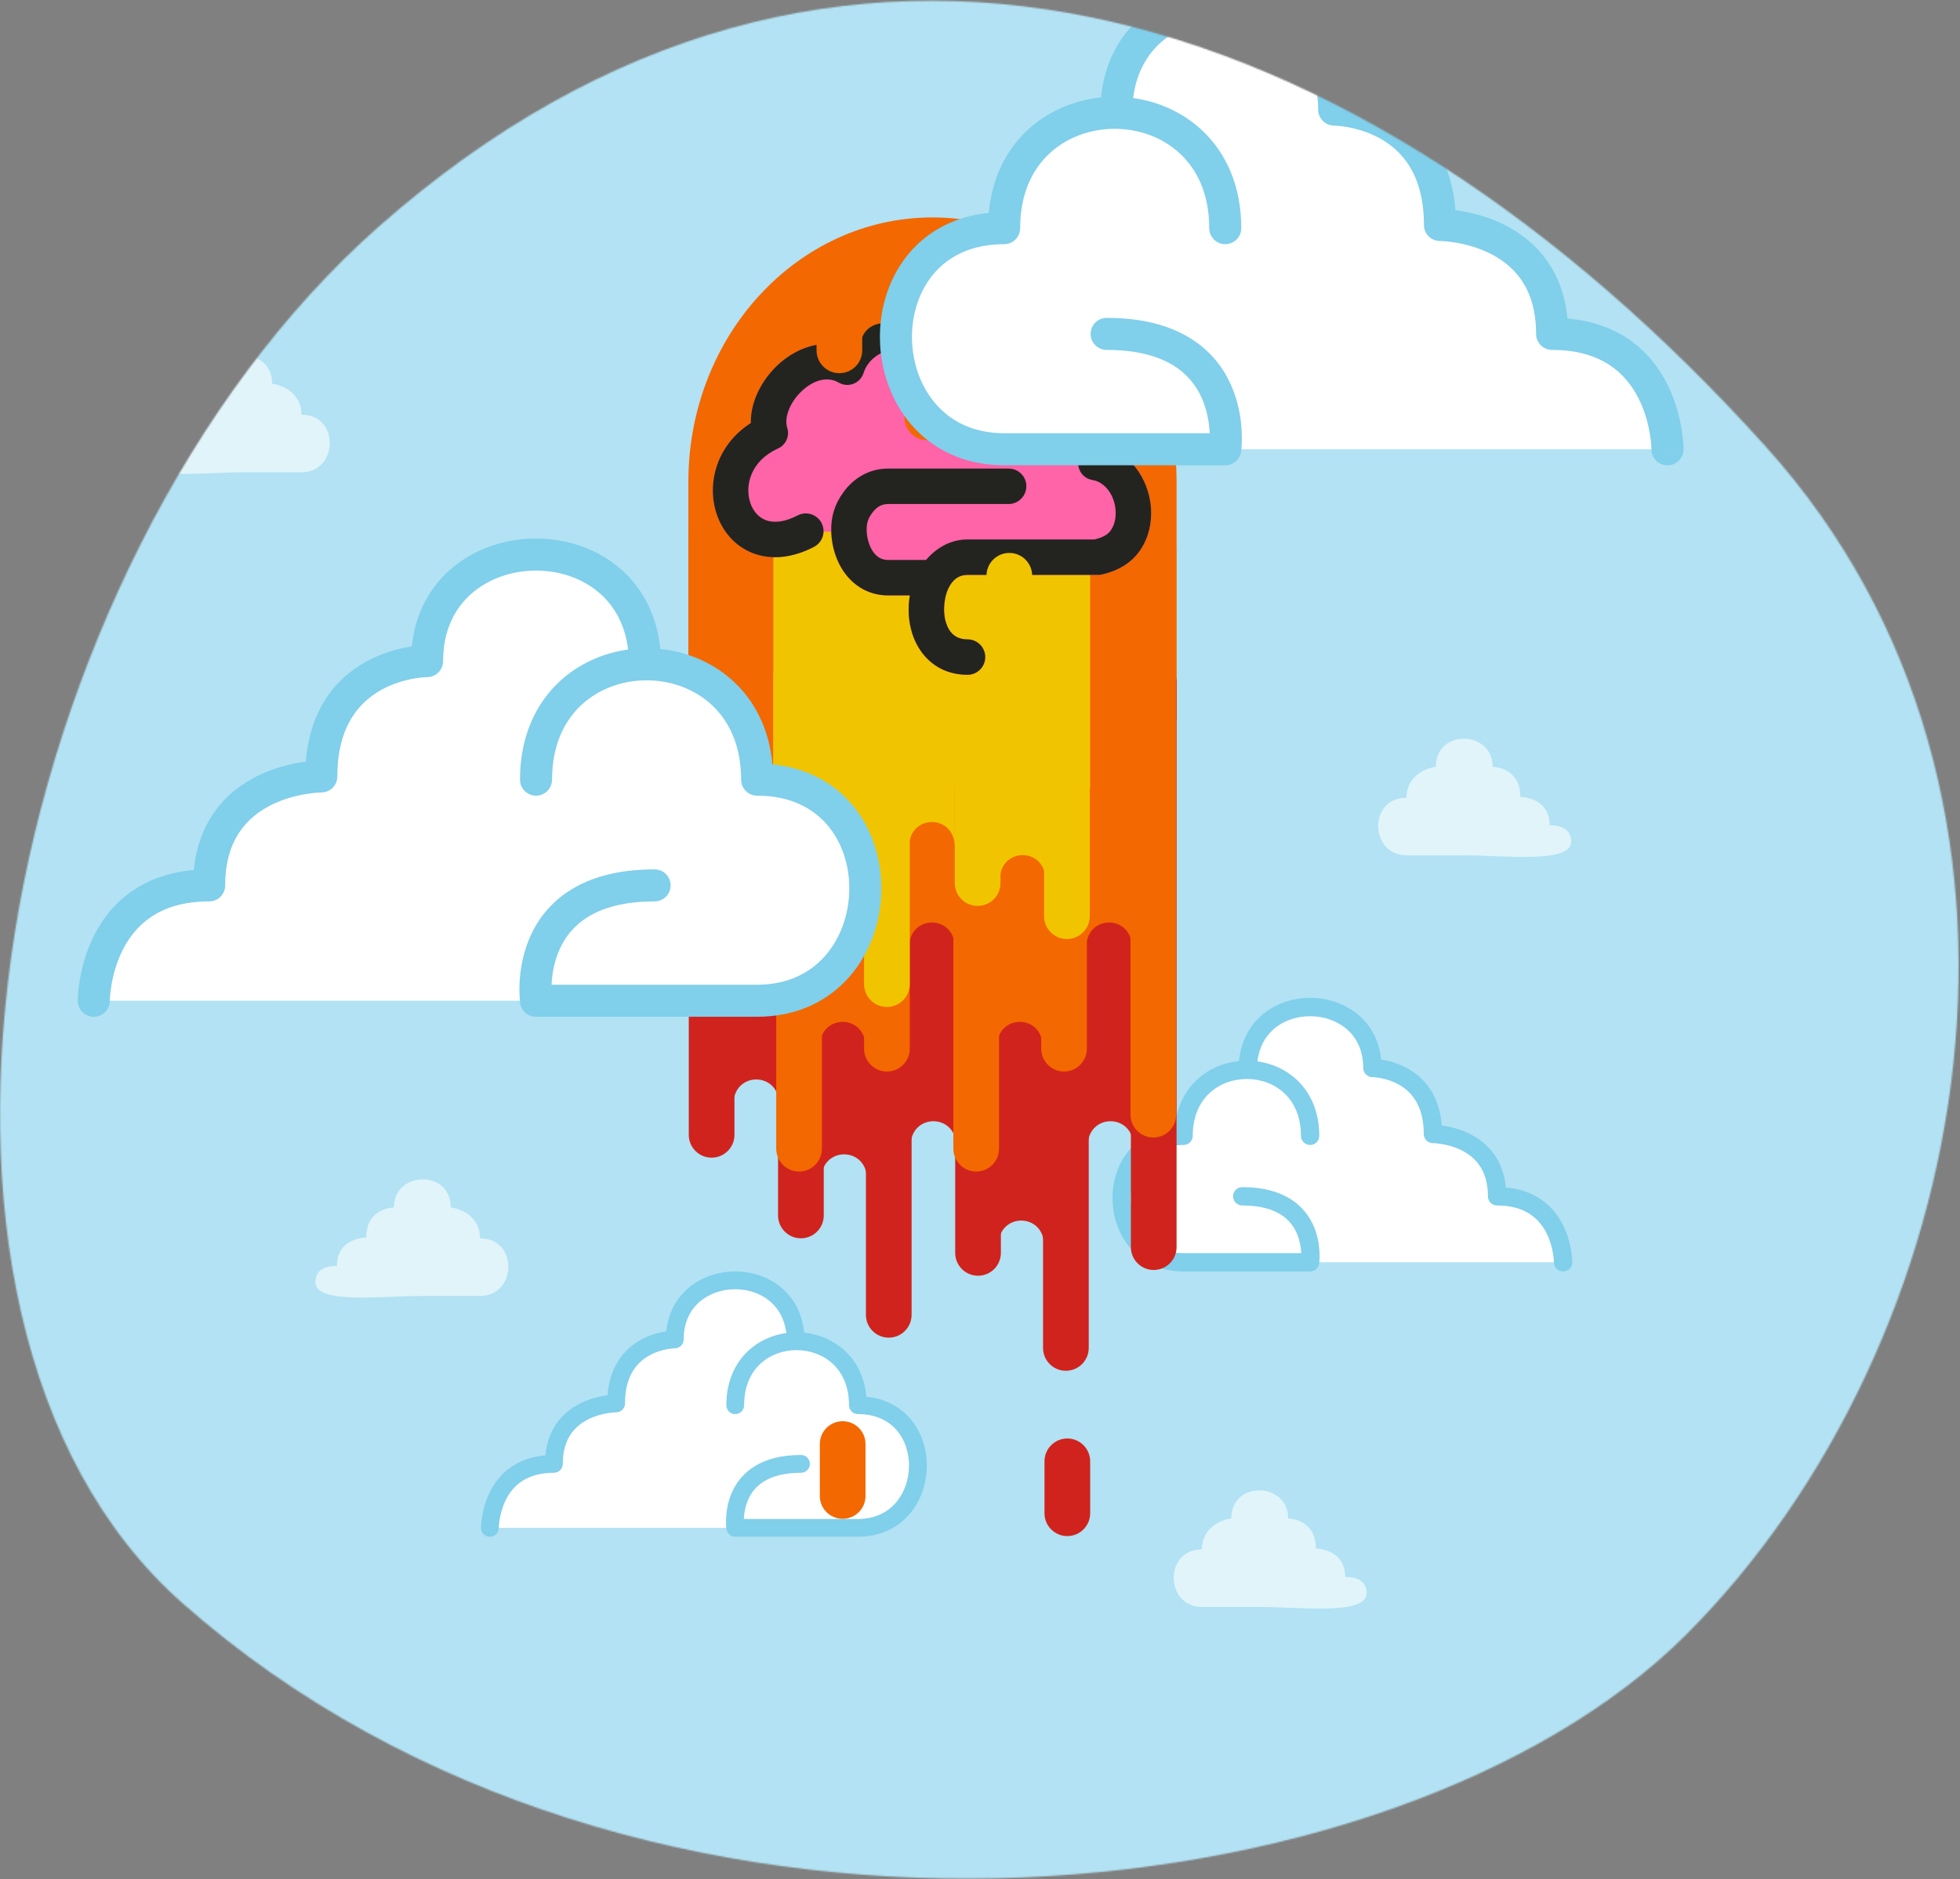 <svg width="1361" height="1305" viewBox="0 0 1361 1305" fill="none" xmlns="http://www.w3.org/2000/svg">
<rect x="0" y="0" width="1361" height="1305" fill="#808080" stroke="none"/>
<mask id="mask2" mask-type="alpha" maskUnits="userSpaceOnUse" x="-500" y="-500" width="3000" height="3000">
<path d="M262.849 157.509C578.517 -121.32 943.962 -2.804 1226 310C1446 554 1372.14 933.928 1170.85 1135.22C969.56 1336.51 442.513 1392.34 126.844 1113.51C-101.156 912.119 -1.151 390.7 262.849 157.509Z" fill="#005289" class="mask-rotate-1-rev"/>
</mask>
<g mask="url(#mask2)">
<path d="M-355 -289C-39.332 -567.829 1294.96 -505.804 1577 -193C1797 51 1750.29 1393.71 1549 1595C1347.71 1796.29 -39.33 1741.83 -355 1463C-583 1261.61 -619 -55.809 -355 -289Z" fill="#B2E2F3"/>
<path d="M333.371 900H293.244C266.13 900 219.002 906 219.002 890.5C219.001 879.135 230.892 879.135 233.934 879.135H233.928C233.928 859.429 254.282 859.429 254.282 859.429C254.282 838.563 273.473 838.563 273.473 838.563C273.473 813.062 313.019 811.902 313.019 838.563C319.803 839.336 333.371 844.707 333.371 860.008C360.124 860.008 358.961 900 333.371 900Z" fill="#E0F4FA" class="clouds-fast-2"/>
<path d="M209.371 328H169.244C142.13 328 95.002 334 95.002 318.5C95.001 307.135 106.892 307.135 109.934 307.135H109.928C109.928 287.429 130.282 287.429 130.282 287.429C130.282 266.563 149.473 266.563 149.473 266.563C149.473 241.062 189.019 239.902 189.019 266.563C195.803 267.336 209.371 272.707 209.371 288.008C236.124 288.008 234.961 328 209.371 328Z" fill="#E0F4FA" class="clouds-fast-4"/>
<path d="M834.633 1116H874.76C901.874 1116 949.002 1122 949.002 1106.5C949.003 1095.13 937.112 1095.13 934.07 1095.13H934.076C934.076 1075.43 913.722 1075.43 913.722 1075.43C913.722 1054.56 894.531 1054.56 894.531 1054.56C894.531 1029.06 854.985 1027.9 854.985 1054.56C848.201 1055.34 834.633 1060.71 834.633 1076.01C807.88 1076.01 809.043 1116 834.633 1116Z" fill="#E0F4FA" class="clouds-fast-3"/>
<path d="M976.633 594H1016.76C1043.87 594 1091 600 1091 584.5C1091 573.135 1079.11 573.135 1076.07 573.135H1076.08C1076.08 553.429 1055.72 553.429 1055.72 553.429C1055.72 532.563 1036.53 532.563 1036.53 532.563C1036.53 507.062 996.985 505.902 996.985 532.563C990.201 533.336 976.633 538.707 976.633 554.008C949.88 554.008 951.043 594 976.633 594Z" fill="#E0F4FA" class="clouds-fast-1"/>
<g class="clouds-slow-4">
<path d="M821.886 876.635H909.726C969.082 876.635 1085.38 876.635 1085.38 876.635C1085.39 830.805 1046.22 830.805 1039.56 830.805H1039.57C1039.57 787.521 995.017 787.521 995.017 787.521C995.017 741.692 953.006 741.692 953.006 741.692C953.006 685.678 866.439 683.132 866.439 741.692C851.588 743.389 821.886 755.186 821.886 788.794C763.322 788.794 765.868 876.635 821.886 876.635Z" fill="white"/>
<path d="M900.318 749.755C892.665 742.658 883.051 738.478 873.136 737.105C874.336 727.216 878.569 719.953 884.191 714.937C890.988 708.873 900.236 705.731 909.711 705.73C919.19 705.73 928.468 708.875 935.283 714.822C941.976 720.661 946.629 729.477 946.629 741.692C946.629 745.199 949.466 748.044 952.971 748.057L953.235 748.064C953.46 748.072 953.824 748.09 954.305 748.127C955.269 748.202 956.693 748.356 958.42 748.67C961.901 749.303 966.46 750.558 970.951 753.008C975.408 755.439 979.753 759.017 983.009 764.345C986.256 769.659 988.64 777.07 988.64 787.521C988.64 791.031 991.48 793.877 994.987 793.887L994.997 793.887H994.999L995.033 793.887C995.06 793.888 995.099 793.888 995.149 793.89C995.191 793.891 995.241 793.892 995.299 793.894C995.553 793.902 995.953 793.919 996.479 793.956C997.533 794.029 999.078 794.178 1000.95 794.481C1004.72 795.092 1009.65 796.302 1014.5 798.658C1019.33 801.003 1023.94 804.413 1027.35 809.383C1030.71 814.276 1033.17 821.056 1033.2 830.634C1033.19 830.691 1033.19 830.748 1033.19 830.805C1033.19 834.321 1036.04 837.17 1039.56 837.17H1039.56C1049.9 837.171 1057.24 839.738 1062.52 843.262C1067.85 846.813 1071.48 851.593 1073.97 856.567C1076.47 861.565 1077.75 866.641 1078.39 870.521C1078.71 872.445 1078.87 874.035 1078.95 875.119C1078.99 875.66 1079.01 876.072 1079.02 876.332C1079.02 876.463 1079.02 876.555 1079.02 876.606L1079.02 876.635L1079.02 876.641L1079.02 876.645L1079.02 876.652C1079.03 880.16 1081.88 883 1085.39 883C1088.9 883 1091.75 880.15 1091.75 876.634L1085.39 876.635C1091.75 876.634 1091.75 876.631 1091.75 876.628L1091.75 876.62L1091.75 876.601L1091.75 876.551C1091.75 876.512 1091.75 876.461 1091.75 876.4C1091.75 876.278 1091.75 876.113 1091.74 875.908C1091.73 875.497 1091.7 874.924 1091.65 874.212C1091.55 872.789 1091.35 870.799 1090.95 868.427C1090.17 863.714 1088.58 857.332 1085.35 850.873C1082.11 844.389 1077.15 837.712 1069.58 832.67C1063.25 828.449 1055.36 825.551 1045.64 824.7C1044.77 815.578 1041.95 808.151 1037.85 802.18C1032.9 794.977 1026.37 790.271 1020.06 787.206C1013.78 784.152 1007.57 782.656 1002.98 781.914C1002.34 781.81 1001.73 781.721 1001.15 781.643C1000.39 771.932 997.748 764.049 993.872 757.707C989.251 750.145 983.094 745.13 977.048 741.832C971.037 738.554 965.092 736.944 960.697 736.145C960.13 736.042 959.587 735.952 959.07 735.874C957.747 722.844 951.986 712.5 943.653 705.229C934.237 697.014 921.873 692.999 909.71 693C897.543 693.001 885.15 697.021 875.715 705.438C867.386 712.87 861.68 723.454 860.356 736.876C849.774 737.956 839.412 742.204 831.27 749.755C822.824 757.59 817.069 768.704 815.782 782.728C802.343 784.073 791.805 789.88 784.475 798.356C776.185 807.942 772.363 820.508 772.541 832.807C772.719 845.105 776.9 857.592 785.214 867.1C793.635 876.73 806.05 883 821.874 883H909.714C912.891 883 915.582 880.657 916.019 877.51L909.714 876.635C916.019 877.51 916.019 877.506 916.02 877.502L916.021 877.494L916.024 877.473L916.031 877.419C916.036 877.378 916.043 877.325 916.051 877.262C916.066 877.135 916.085 876.964 916.106 876.753C916.148 876.331 916.198 875.745 916.239 875.018C916.319 873.567 916.363 871.539 916.228 869.12C915.961 864.321 914.981 857.778 912.029 851.135C909.046 844.425 904.05 837.627 895.883 832.558C887.744 827.506 876.89 824.44 862.611 824.44C859.096 824.44 856.246 827.29 856.246 830.805C856.246 834.32 859.096 837.17 862.611 837.17C875.065 837.17 883.465 839.833 889.17 843.374C894.847 846.898 898.285 851.558 900.395 856.305C902.535 861.12 903.306 866.034 903.517 869.827C903.526 869.977 903.533 870.124 903.54 870.27H821.874C809.689 870.27 800.779 865.56 794.797 858.72C788.709 851.757 785.41 842.285 785.27 832.622C785.13 822.961 788.152 813.567 794.104 806.683C799.944 799.931 808.967 795.16 821.874 795.16C825.389 795.16 828.239 792.31 828.239 788.794C828.239 775.153 833.088 765.433 839.928 759.089C846.864 752.655 856.245 749.33 865.794 749.33C875.343 749.33 884.724 752.655 891.66 759.089C898.5 765.433 903.349 775.153 903.349 788.794C903.349 792.31 906.199 795.16 909.714 795.16C913.23 795.16 916.079 792.31 916.079 788.794C916.079 771.883 909.948 758.688 900.318 749.755Z" fill="#80CFEB"/>
</g>
<g class="clouds-slow-3">
<path d="M595.7 1061.08H510.519C452.959 1061.08 340.18 1061.08 340.18 1061.08C340.175 1016.63 378.157 1016.63 384.614 1016.63H384.602C384.602 974.66 427.81 974.66 427.81 974.66C427.81 930.218 468.549 930.218 468.549 930.218C468.549 875.9 552.495 873.431 552.495 930.218C566.897 931.864 595.7 943.303 595.7 975.894C652.491 975.894 650.022 1061.08 595.7 1061.08Z" fill="white"/>
<path d="M519.643 938.037C527.064 931.154 536.387 927.101 546.001 925.77C544.838 916.18 540.733 909.137 535.282 904.273C528.69 898.392 519.722 895.346 510.534 895.345C501.341 895.345 492.345 898.395 485.736 904.161C479.245 909.824 474.734 918.373 474.734 930.218C474.734 933.619 471.982 936.378 468.583 936.39L468.328 936.397C468.109 936.405 467.756 936.422 467.29 936.458C466.355 936.531 464.975 936.681 463.3 936.985C459.924 937.599 455.503 938.816 451.147 941.192C446.826 943.549 442.612 947.019 439.454 952.185C436.306 957.338 433.995 964.525 433.995 974.66C433.995 978.063 431.24 980.823 427.839 980.833L427.83 980.833H427.827L427.795 980.833C427.769 980.833 427.731 980.834 427.683 980.835C427.642 980.836 427.593 980.838 427.537 980.84C427.291 980.848 426.903 980.864 426.393 980.9C425.371 980.971 423.872 981.115 422.057 981.409C418.399 982.001 413.618 983.175 408.915 985.459C404.232 987.734 399.763 991.04 396.455 995.86C393.199 1000.6 390.815 1007.18 390.787 1016.47C390.789 1016.52 390.789 1016.58 390.789 1016.63C390.789 1020.04 388.026 1022.81 384.617 1022.81H384.614C374.586 1022.81 367.474 1025.3 362.349 1028.71C357.184 1032.16 353.663 1036.79 351.252 1041.61C348.828 1046.46 347.585 1051.38 346.958 1055.15C346.647 1057.01 346.493 1058.55 346.418 1059.61C346.381 1060.13 346.363 1060.53 346.354 1060.78C346.35 1060.91 346.348 1061 346.348 1061.05L346.347 1061.08L346.347 1061.08L346.347 1061.09L346.347 1061.09C346.338 1064.49 343.578 1067.25 340.174 1067.25C336.765 1067.25 334.002 1064.48 334.002 1061.08L340.174 1061.08C334.002 1061.08 334.002 1061.07 334.002 1061.07L334.002 1061.06L334.002 1061.04L334.002 1060.99C334.003 1060.96 334.003 1060.91 334.004 1060.85C334.006 1060.73 334.01 1060.57 334.016 1060.37C334.03 1059.97 334.055 1059.42 334.105 1058.73C334.203 1057.35 334.397 1055.42 334.781 1053.12C335.543 1048.55 337.078 1042.36 340.21 1036.09C343.354 1029.81 348.166 1023.33 355.501 1018.44C361.64 1014.35 369.291 1011.54 378.717 1010.71C379.561 1001.87 382.302 994.665 386.276 988.875C391.07 981.89 397.403 977.326 403.521 974.354C409.62 971.392 415.642 969.942 420.084 969.223C420.708 969.122 421.303 969.035 421.866 968.96C422.601 959.542 425.162 951.898 428.921 945.748C433.402 938.415 439.373 933.552 445.236 930.354C451.065 927.175 456.829 925.614 461.091 924.839C461.641 924.739 462.168 924.652 462.669 924.576C463.952 911.941 469.538 901.91 477.62 894.859C486.75 886.892 498.74 882.999 510.535 883C522.333 883.001 534.352 886.899 543.5 895.061C551.578 902.268 557.111 912.532 558.395 925.548C568.657 926.595 578.705 930.714 586.6 938.037C594.791 945.635 600.371 956.412 601.62 970.011C614.652 971.316 624.87 976.947 631.978 985.166C640.018 994.463 643.724 1006.65 643.551 1018.57C643.378 1030.5 639.324 1042.61 631.262 1051.83C623.096 1061.17 611.057 1067.25 595.712 1067.25H510.531C507.45 1067.25 504.84 1064.98 504.417 1061.92L510.531 1061.08C504.417 1061.92 504.416 1061.92 504.416 1061.92L504.415 1061.91L504.412 1061.89L504.405 1061.84C504.4 1061.8 504.393 1061.75 504.386 1061.68C504.371 1061.56 504.353 1061.39 504.332 1061.19C504.291 1060.78 504.243 1060.21 504.204 1059.51C504.126 1058.1 504.083 1056.13 504.214 1053.79C504.473 1049.13 505.423 1042.79 508.286 1036.35C511.179 1029.84 516.023 1023.25 523.943 1018.33C531.836 1013.43 542.361 1010.46 556.208 1010.46C559.617 1010.46 562.38 1013.22 562.38 1016.63C562.38 1020.04 559.617 1022.81 556.208 1022.81C544.131 1022.81 535.985 1025.39 530.453 1028.82C524.948 1032.24 521.614 1036.76 519.567 1041.36C517.492 1046.03 516.745 1050.8 516.54 1054.47C516.532 1054.62 516.525 1054.76 516.518 1054.9H595.712C607.528 1054.9 616.168 1050.34 621.969 1043.7C627.873 1036.95 631.072 1027.77 631.207 1018.4C631.343 1009.03 628.413 999.917 622.641 993.242C616.978 986.694 608.228 982.067 595.712 982.067C592.303 982.067 589.539 979.303 589.539 975.894C589.539 962.666 584.837 953.24 578.205 947.088C571.478 940.85 562.381 937.625 553.121 937.625C543.862 937.625 534.764 940.85 528.038 947.088C521.405 953.24 516.703 962.666 516.703 975.894C516.703 979.303 513.94 982.067 510.531 982.067C507.122 982.067 504.358 979.303 504.358 975.894C504.358 959.495 510.304 946.699 519.643 938.037Z" fill="#80CFEB"/>
</g>
<path d="M741.141 999C749.902 999 757.004 1006.1 757.004 1014.86L757.004 1050.91C757.004 1059.68 749.902 1066.78 741.141 1066.78C732.38 1066.78 725.278 1059.68 725.278 1050.91L725.278 1014.86C725.278 1006.1 732.38 999 741.141 999Z" fill="#D1231D" class="fire-droplet-3"/>
<path d="M585.139 987C593.9 987 601.002 994.102 601.002 1002.86L601.002 1038.91C601.002 1047.68 593.9 1054.78 585.139 1054.78C576.378 1054.78 569.276 1047.68 569.276 1038.91L569.276 1002.86C569.276 994.102 576.378 987 585.139 987Z" fill="#F36800" class="fire-droplet-2"/>
<g class="firebrain">
<path d="M647.504 151C553.892 151 478.004 233.203 478.004 334.604L478.004 500L817.004 500L817.004 334.604C817.004 233.203 741.116 151 647.504 151Z" fill="#F36800"/>
<path d="M787.002 372L787.002 795.972C787.002 772.899 755.276 772.899 755.276 795.972L755.276 372L787.002 372Z" fill="#D1231D"/>
<path d="M801.139 458C809.9 458 817.002 465.102 817.002 473.863L817.002 866.109C817.002 874.87 809.9 881.972 801.139 881.972C792.378 881.972 785.276 874.87 785.276 866.109L785.276 473.863C785.276 465.102 792.378 458 801.139 458Z" fill="#D1231D" class="fire-drip-4"/>
<path d="M541.002 343L541.002 766.972C541.002 743.899 509.276 743.899 509.276 766.972L509.276 343L541.002 343Z" fill="#D1231D" class="fire-drip-3"/>
<path d="M725.002 441L725.002 864.972C725.002 841.899 693.276 841.899 693.276 864.972L693.276 441L725.002 441Z" fill="#D1231D" class="fire-drip-2"/>
<path d="M664.002 372L664.002 795.972C664.002 772.899 632.276 772.899 632.276 795.972L632.276 372L664.002 372Z" fill="#D1231D"/>
<path d="M602.002 395L602.002 818.972C602.002 795.899 570.276 795.899 570.276 818.972L570.276 395L602.002 395Z" fill="#D1231D" class="fire-drip-2"/>
<path d="M740.139 528C748.9 528 756.002 535.102 756.002 543.863L756.002 936.109C756.002 944.87 748.9 951.972 740.139 951.972C731.378 951.972 724.276 944.87 724.276 936.109L724.276 543.863C724.276 535.102 731.378 528 740.139 528Z" fill="#D1231D" class="fire-drip-1"/>
<path d="M679.139 462C687.9 462 695.002 469.102 695.002 477.863L695.002 870.11C695.002 878.87 687.9 885.972 679.139 885.972C670.378 885.972 663.276 878.87 663.276 870.11L663.276 477.863C663.276 469.102 670.378 462 679.139 462Z" fill="#D1231D" class="fire-drip-2"/>
<path d="M617.139 505C625.9 505 633.002 512.102 633.002 520.863L633.002 913.11C633.002 921.87 625.9 928.972 617.139 928.972C608.378 928.972 601.276 921.87 601.276 913.11L601.276 520.863C601.276 512.102 608.378 505 617.139 505Z" fill="#D1231D" class="fire-drip-2"/>
<path d="M556.139 436C564.9 436 572.002 443.102 572.002 451.863L572.002 844.11C572.002 852.87 564.9 859.972 556.139 859.972C547.378 859.972 540.276 852.87 540.276 844.11L540.276 451.863C540.276 443.102 547.378 436 556.139 436Z" fill="#D1231D"/>
<path d="M494.139 380C502.9 380 510.002 387.102 510.002 395.863L510.002 788.11C510.002 796.87 502.9 803.972 494.139 803.972C485.378 803.972 478.276 796.87 478.276 788.11L478.276 395.863C478.276 387.102 485.378 380 494.139 380Z" fill="#D1231D" class="fire-drip-3-rev"/>
<path d="M724.002 303L724.002 726.972C724.002 703.899 692.276 703.899 692.276 726.972L692.276 303L724.002 303Z" fill="#F36800" class="fire-drip-2"/>
<path d="M786.002 234L786.002 657.972C786.002 634.899 754.276 634.899 754.276 657.972L754.276 234L786.002 234Z" fill="#F36800"/>
<path d="M677.865 368C669.104 368 662.002 375.102 662.002 383.863L662.002 797.741C662.002 806.502 669.104 813.604 677.865 813.604C686.626 813.604 693.728 806.502 693.728 797.741L693.728 383.863C693.728 375.102 686.626 368 677.865 368Z" fill="#F36800" class="fire-drip-3"/>
<path d="M738.865 362C730.104 362 723.002 369.102 723.002 377.863L723.002 728.289C723.002 737.05 730.104 744.152 738.865 744.152C747.626 744.152 754.728 737.05 754.728 728.289L754.728 377.863C754.728 369.102 747.626 362 738.865 362Z" fill="#F36800"/>
<path d="M800.865 366C792.104 366 785.002 373.102 785.002 381.863L785.002 774.109C785.002 782.87 792.104 789.972 800.865 789.972C809.626 789.972 816.728 782.87 816.728 774.109L816.728 381.863C816.728 373.102 809.626 366 800.865 366Z" fill="#F36800" class="fire-drip-3"/>
<path d="M493.865 356C485.104 356 478.002 363.102 478.002 371.863L478.002 681.911C478.002 690.672 485.104 697.774 493.865 697.774C502.626 697.774 509.728 690.672 509.728 681.911L509.728 371.863C509.728 363.102 502.626 356 493.865 356Z" fill="#F36800"/>
<path d="M540.002 280L540.002 634.752C540.002 611.679 508.276 611.679 508.276 634.752L508.276 280L540.002 280Z" fill="#F36800"/>
<path d="M601.002 303L601.002 726.972C601.002 703.899 569.276 703.899 569.276 726.972L569.276 303L601.002 303Z" fill="#F36800"/>
<path d="M663.002 234L663.002 657.972C663.002 634.899 631.276 634.899 631.276 657.972L631.276 234L663.002 234Z" fill="#F36800"/>
<path d="M554.865 368C546.104 368 539.002 375.102 539.002 383.863L539.002 797.741C539.002 806.502 546.104 813.604 554.865 813.604C563.626 813.604 570.728 806.502 570.728 797.741L570.728 383.863C570.728 375.102 563.626 368 554.865 368Z" fill="#F36800" class="fire-drip-1"/>
<path d="M615.865 362C607.104 362 600.002 369.102 600.002 377.863L600.002 728.289C600.002 737.05 607.104 744.152 615.865 744.152C624.626 744.152 631.728 737.05 631.728 728.289L631.728 377.863C631.728 369.102 624.626 362 615.865 362Z" fill="#F36800" class="fire-drip-4-rev"/>
<path d="M663.002 319L663.002 588.188C663.002 565.114 631.276 565.114 631.276 588.188L631.276 319L663.002 319Z" fill="#F1C400"/>
<path d="M726.002 441L726.002 611.166C726.002 588.092 694.276 588.092 694.276 611.166L694.276 441L726.002 441Z" fill="#F1C400"/>
<path d="M602.002 205L602.002 628.962C602.002 605.889 567.805 605.889 567.805 628.962L567.805 205L602.002 205Z" fill="#F1C400" class="fire-drip-4-rev"/>
<path d="M615.865 483C607.104 483 600.002 490.102 600.002 498.863L600.002 683.45C600.002 692.21 607.104 699.312 615.865 699.312C624.626 699.312 631.728 692.21 631.728 683.45L631.728 498.863C631.728 490.102 624.626 483 615.865 483Z" fill="#F1C400" class="fire-drip-2-rev"/>
<path d="M552.865 454C544.104 454 537.002 461.102 537.002 469.863L537.002 654.45C537.002 663.21 544.104 670.312 552.865 670.312C561.626 670.312 568.728 663.21 568.728 654.45L568.728 469.863C568.728 461.102 561.626 454 552.865 454Z" fill="#F1C400" class="fire-drip-4-rev"/>
<path d="M678.865 508C670.104 508 663.002 515.102 663.002 523.863L663.002 613.272C663.002 622.033 670.104 629.135 678.865 629.135C687.626 629.135 694.728 622.033 694.728 613.272L694.728 523.863C694.728 515.102 687.626 508 678.865 508Z" fill="#F1C400"/>
<path d="M740.865 531C732.104 531 725.002 538.102 725.002 546.863L725.002 636.272C725.002 645.033 732.104 652.135 740.865 652.135C749.626 652.135 756.728 645.033 756.728 636.272L756.728 546.863C756.728 538.102 749.626 531 740.865 531Z" fill="#F1C400"/>
<path d="M647.002 209C586.251 209 537.002 255.985 537.002 313.945L537.002 547L757.002 547L757.002 313.945C757.002 255.985 707.753 209 647.002 209Z" fill="#F1C400"/>
<g class="brain">
<path d="M565.2 379.796C549.957 387.692 535.147 389.036 522.524 384.061C510.04 379.141 501.628 368.784 497.684 357.123C490.547 336.014 497.39 309.159 521.381 293.756C521.021 278.461 529.492 263.446 539.87 253.669C550.302 243.84 565.854 236.38 582.001 239.563C590.647 226.8 605.072 219.156 619.511 218.122C634.185 217.071 649.065 222.792 658.842 236.104C668.923 231.086 680.818 229.95 691.33 232.194C704.127 234.927 716.318 242.987 722.315 256.531C729.704 255.267 736.787 255.666 743.371 257.595C753.767 260.64 761.902 267.198 767.557 274.97C775.471 285.847 779.536 300.797 776.982 314.333C790.793 322.664 798.318 338.551 799.243 353.113C799.862 362.849 797.736 373.206 791.8 381.976C785.726 390.948 776.193 396.763 763.68 399.263H762.486H671.822C666.685 399.263 662.683 401.574 659.678 406.491C655.53 413.279 654.353 424.459 656.911 432.491C659.232 439.775 663.91 444.022 671.822 444.022C678.62 444.022 684.13 449.533 684.13 456.33C684.13 463.128 678.62 468.639 671.822 468.639C651.063 468.639 638.333 455.271 633.456 439.963C630.807 431.647 630.27 422.371 631.79 413.498H616.632C603.695 413.498 593.585 407.214 587.007 398.509C580.638 390.079 577.51 379.414 577.21 369.229H571.844C571.713 373.547 569.308 377.667 565.2 379.796Z" fill="#FF63A8"/>
<path fill-rule="evenodd" clip-rule="evenodd" d="M621.27 242.675C611.696 243.361 602.763 249.68 599.761 258.679L599.576 259.232C597.234 266.252 589.092 269.42 582.621 265.828L582.112 265.545C574.882 261.532 565.426 263.412 556.75 271.586C547.762 280.054 544.67 290.652 546.561 296.794L546.686 297.198C548.429 302.859 545.716 308.937 540.337 311.417L539.952 311.594C521.107 320.284 517.009 337.423 521.004 349.238C523.008 355.164 526.846 359.305 531.55 361.159C536.115 362.958 543.428 363.351 553.877 357.938C559.913 354.811 567.34 357.169 570.467 363.205C573.594 369.241 571.236 376.669 565.2 379.796C549.957 387.692 535.147 389.036 522.524 384.061C510.04 379.141 501.628 368.784 497.684 357.123C490.547 336.014 497.39 309.159 521.381 293.756C521.021 278.461 529.492 263.446 539.87 253.669C550.302 243.84 565.854 236.38 582.001 239.563C590.647 226.8 605.072 219.156 619.511 218.122C634.185 217.071 649.065 222.792 658.842 236.104C668.923 231.086 680.818 229.95 691.33 232.194C704.127 234.927 716.318 242.987 722.316 256.531C729.704 255.267 736.787 255.666 743.371 257.595C753.767 260.64 761.902 267.198 767.557 274.97C775.471 285.847 779.536 300.797 776.982 314.333C790.793 322.664 798.318 338.551 799.243 353.113C799.862 362.849 797.736 373.206 791.8 381.976C785.726 390.948 776.193 396.763 763.68 399.263H762.486H671.822C666.685 399.263 662.683 401.574 659.678 406.491C655.53 413.279 654.353 424.459 656.911 432.491C659.232 439.775 663.91 444.022 671.822 444.022C678.62 444.022 684.13 449.533 684.13 456.33C684.13 463.128 678.62 468.639 671.822 468.639C651.063 468.639 638.333 455.271 633.456 439.963C630.807 431.647 630.27 422.371 631.79 413.498H616.632C603.695 413.498 593.585 407.214 587.007 398.509C580.638 390.079 577.51 379.414 577.21 369.229C576.91 359.061 579.402 350.341 585.844 341.587C592.594 332.416 603.152 325.414 616.632 325.414H700.369C707.166 325.414 712.677 330.858 712.677 337.655C712.677 344.453 707.166 350.03 700.369 350.03H616.632C611.081 350.03 607.841 353.227 605.67 356.178C603.192 359.545 601.639 362.511 601.815 368.505C601.991 374.481 603.859 379.978 606.648 383.669C609.229 387.086 612.441 388.882 616.632 388.882H642.968C649.721 381.082 659.454 374.647 671.822 374.647H759.943C765.8 373.24 769.291 371.314 771.415 368.176C773.804 364.646 775.009 359.911 774.676 354.674C773.964 343.471 767.058 334.939 759.002 333.43L758.295 333.298C750.042 331.752 745.985 322.338 750.528 315.277L750.917 314.672C754.297 309.42 754.146 298.379 747.652 289.452C744.695 285.389 740.865 282.511 736.452 281.219C732.145 279.957 726.261 279.903 718.535 283.211L717.926 283.472C710.562 286.625 702.261 281.698 701.501 273.724L701.438 273.064C700.512 263.349 694.352 258.011 686.189 256.268C677.213 254.351 668.38 257.384 664.302 262.477L663.746 263.17C657.892 270.482 646.264 268.407 643.3 259.522L643.018 258.679C638.794 246.016 629.876 242.059 621.27 242.675Z" fill="#23241F"/>
</g>
<path d="M700.863 384C692.102 384 685 391.102 685 399.863L685 421.494C685 430.255 692.102 437.357 700.863 437.357C709.624 437.357 716.726 430.255 716.726 421.494L716.726 399.863C716.726 391.102 709.624 384 700.863 384Z" fill="#F1C400" class="fire-droplet-1"/>
<path d="M629.002 179L629.002 241.899C629.002 218.825 597.276 218.825 597.276 241.899L597.276 179L629.002 179Z" fill="#F36800"/>
<path d="M700.865 179C692.104 179 685.002 186.102 685.002 194.863L685.002 223.22C685.002 231.981 692.105 239.083 700.865 239.083C709.626 239.083 716.728 231.981 716.728 223.22L716.728 194.863C716.728 186.102 709.626 179 700.865 179Z" fill="#F36800"/>
<path d="M643.865 166C635.104 166 628.002 173.102 628.002 181.863L628.002 289.868C628.002 298.629 635.104 305.731 643.865 305.731C652.626 305.731 659.728 298.629 659.728 289.868L659.728 181.863C659.728 173.102 652.626 166 643.865 166Z" fill="#F36800" class="fire-drip-5"/>
<path d="M582.865 178C574.104 178 567.002 185.102 567.002 193.863L567.002 243.314C567.002 252.075 574.104 259.177 582.865 259.177C591.626 259.177 598.728 252.075 598.728 243.314L598.728 193.863C598.728 185.102 591.626 178 582.865 178Z" fill="#F36800" class="fire-drip-5"/>
</g>
<g class="clouds-slow-1">
<path d="M697.268 311.997H850.814C954.57 311.997 1157.87 311.997 1157.87 311.997C1157.87 231.886 1089.41 231.886 1077.77 231.886H1077.79C1077.79 156.225 999.904 156.225 999.904 156.225C999.904 76.114 926.469 76.114 926.469 76.114C926.469 -21.799 775.147 -26.25 775.147 76.114C749.187 79.081 697.268 99.702 697.268 158.451C594.897 158.451 599.348 311.997 697.268 311.997Z" fill="white"/>
<path d="M834.368 90.21C820.991 77.802 804.186 70.497 786.854 68.097C788.952 50.81 796.351 38.114 806.177 29.347C818.059 18.746 834.225 13.254 850.787 13.253C867.358 13.252 883.575 18.75 895.488 29.145C907.188 39.353 915.321 54.763 915.321 76.114C915.321 82.246 920.28 87.219 926.407 87.24L926.868 87.253C927.262 87.267 927.898 87.298 928.738 87.363C930.424 87.495 932.912 87.764 935.931 88.313C942.017 89.419 949.985 91.613 957.837 95.896C965.627 100.145 973.223 106.4 978.914 115.713C984.59 125.001 988.756 137.957 988.756 156.225C988.756 162.36 993.721 167.335 999.852 167.352L999.869 167.352H999.873L999.932 167.353C999.979 167.354 1000.05 167.355 1000.13 167.357C1000.21 167.359 1000.3 167.361 1000.4 167.364C1000.84 167.379 1001.54 167.409 1002.46 167.473C1004.3 167.601 1007 167.861 1010.27 168.391C1016.87 169.459 1025.49 171.573 1033.96 175.691C1042.41 179.792 1050.46 185.752 1056.42 194.44C1062.29 202.993 1066.59 214.844 1066.64 231.587C1066.64 231.687 1066.64 231.786 1066.64 231.886C1066.64 238.031 1071.62 243.012 1077.76 243.012H1077.77C1095.85 243.013 1108.66 247.501 1117.9 253.661C1127.21 259.868 1133.56 268.224 1137.91 276.918C1142.28 285.655 1144.52 294.528 1145.65 301.309C1146.21 304.674 1146.49 307.453 1146.62 309.348C1146.69 310.294 1146.72 311.013 1146.74 311.469C1146.74 311.696 1146.75 311.857 1146.75 311.947L1146.75 311.998L1146.75 312.008L1146.75 312.016L1146.75 312.027C1146.77 318.159 1151.74 323.124 1157.88 323.124C1164.02 323.123 1169 318.141 1169 311.996L1157.88 311.997C1169 311.996 1169 311.991 1169 311.985L1169 311.971L1169 311.938L1169 311.85C1169 311.782 1169 311.694 1169 311.587C1168.99 311.374 1168.99 311.085 1168.98 310.726C1168.95 310.008 1168.91 309.007 1168.82 307.761C1168.64 305.275 1168.29 301.796 1167.6 297.65C1166.22 289.411 1163.46 278.255 1157.81 266.965C1152.14 255.632 1143.47 243.959 1130.25 235.145C1119.18 227.768 1105.39 222.702 1088.4 221.213C1086.88 205.269 1081.94 192.286 1074.77 181.849C1066.13 169.258 1054.72 161.032 1043.69 155.674C1032.69 150.335 1021.84 147.721 1013.83 146.424C1012.71 146.242 1011.63 146.085 1010.62 145.95C1009.29 128.974 1004.68 115.195 997.903 104.109C989.825 90.891 979.062 82.125 968.493 76.36C957.986 70.629 947.595 67.816 939.912 66.419C938.922 66.239 937.972 66.081 937.068 65.944C934.756 43.168 924.685 25.087 910.118 12.377C893.659 -1.983 872.046 -9.001 850.786 -9C829.518 -8.999 807.854 -1.972 791.363 12.742C776.802 25.732 766.829 44.234 764.514 67.697C746.016 69.584 727.903 77.01 713.672 90.21C698.907 103.904 688.847 123.331 686.597 147.846C663.106 150.198 644.686 160.348 631.873 175.164C617.381 191.921 610.701 213.886 611.012 235.385C611.324 256.882 618.632 278.71 633.165 295.33C647.884 312.163 669.586 323.124 697.246 323.124H850.793C856.347 323.124 861.05 319.028 861.814 313.527L850.793 311.997C861.814 313.527 861.815 313.52 861.816 313.514L861.818 313.498L861.823 313.463L861.835 313.368C861.844 313.296 861.856 313.204 861.869 313.093C861.896 312.871 861.93 312.573 861.967 312.204C862.04 311.466 862.127 310.442 862.198 309.171C862.339 306.635 862.415 303.089 862.18 298.862C861.713 290.472 860 279.034 854.839 267.422C849.625 255.693 840.892 243.81 826.617 234.95C812.389 226.118 793.417 220.759 768.456 220.759C762.311 220.759 757.33 225.741 757.33 231.886C757.33 238.031 762.311 243.012 768.456 243.012C790.225 243.012 804.909 247.667 814.881 253.857C824.805 260.017 830.815 268.162 834.504 276.461C838.244 284.876 839.592 293.466 839.961 300.098C839.975 300.359 839.988 300.617 840 300.87H697.246C675.947 300.87 660.372 292.638 649.916 280.681C639.274 268.51 633.508 251.952 633.263 235.063C633.018 218.175 638.299 201.753 648.705 189.72C658.912 177.917 674.684 169.577 697.246 169.577C703.392 169.577 708.373 164.596 708.373 158.451C708.373 134.605 716.849 117.615 728.805 106.525C740.93 95.279 757.329 89.466 774.02 89.466C790.711 89.466 807.11 95.279 819.235 106.525C831.191 117.615 839.666 134.605 839.666 158.451C839.666 164.596 844.648 169.577 850.793 169.577C856.938 169.577 861.92 164.596 861.92 158.451C861.92 128.889 851.202 105.824 834.368 90.21Z" fill="#80CFEB"/>
</g>
<g class="clouds-slow-2">
<path d="M525.736 694.997H372.19C268.434 694.997 65.139 694.997 65.139 694.997C65.13 614.886 133.597 614.886 145.236 614.886H145.213C145.213 539.225 223.1 539.225 223.1 539.225C223.1 459.114 296.535 459.114 296.535 459.114C296.535 361.201 447.857 356.75 447.857 459.114C473.816 462.081 525.736 482.702 525.736 541.451C628.107 541.451 623.656 694.997 525.736 694.997Z" fill="white"/>
<path d="M388.636 473.21C402.013 460.802 418.818 453.497 436.15 451.097C434.052 433.81 426.653 421.114 416.826 412.347C404.945 401.746 388.779 396.254 372.217 396.253C355.646 396.252 339.429 401.75 327.516 412.145C315.816 422.353 307.683 437.763 307.683 459.114C307.683 465.246 302.723 470.219 296.597 470.241L296.136 470.253C295.741 470.267 295.106 470.298 294.266 470.363C292.58 470.495 290.092 470.764 287.073 471.313C280.987 472.419 273.019 474.613 265.167 478.896C257.377 483.145 249.781 489.4 244.09 498.713C238.413 508.001 234.248 520.957 234.248 539.225C234.248 545.36 229.283 550.335 223.152 550.352L223.135 550.352H223.131L223.072 550.353C223.025 550.354 222.957 550.355 222.87 550.357C222.796 550.359 222.708 550.361 222.607 550.364C222.164 550.379 221.464 550.409 220.545 550.473C218.702 550.601 216 550.861 212.73 551.391C206.135 552.459 197.517 554.573 189.039 558.691C180.598 562.792 172.542 568.752 166.579 577.44C160.71 585.993 156.413 597.844 156.362 614.587C156.365 614.687 156.366 614.786 156.366 614.886C156.366 621.031 151.385 626.012 145.24 626.012H145.235C127.158 626.013 114.339 630.501 105.099 636.661C95.789 642.868 89.443 651.224 85.096 659.918C80.727 668.655 78.487 677.528 77.356 684.309C76.795 687.674 76.519 690.453 76.383 692.348C76.316 693.294 76.284 694.013 76.269 694.469C76.261 694.696 76.257 694.857 76.256 694.947L76.255 694.998L76.255 695.008L76.255 695.016L76.255 695.027C76.239 701.159 71.263 706.124 65.128 706.124C58.983 706.123 54.002 701.141 54.002 694.996L65.129 694.997C54.002 694.996 54.002 694.991 54.002 694.985L54.002 694.971L54.002 694.938L54.003 694.85C54.003 694.782 54.004 694.694 54.006 694.587C54.009 694.374 54.016 694.085 54.028 693.726C54.052 693.008 54.098 692.007 54.187 690.761C54.365 688.275 54.715 684.796 55.406 680.65C56.779 672.411 59.547 661.255 65.192 649.965C70.859 638.632 79.535 626.959 92.755 618.145C103.822 610.768 117.613 605.702 134.604 604.213C136.126 588.269 141.068 575.286 148.231 564.849C156.872 552.258 168.287 544.032 179.317 538.674C190.311 533.335 201.165 530.721 209.173 529.424C210.297 529.242 211.37 529.085 212.385 528.95C213.71 511.974 218.326 498.195 225.101 487.109C233.179 473.891 243.942 465.125 254.511 459.36C265.018 453.629 275.409 450.816 283.092 449.419C284.082 449.239 285.032 449.081 285.936 448.944C288.248 426.168 298.318 408.087 312.886 395.377C329.344 381.017 350.958 373.999 372.218 374C393.485 374.001 415.15 381.028 431.641 395.742C446.201 408.732 456.175 427.234 458.49 450.697C476.988 452.584 495.101 460.009 509.332 473.21C524.097 486.904 534.157 506.331 536.407 530.846C559.898 533.198 578.318 543.348 591.131 558.164C605.623 574.921 612.303 596.886 611.992 618.385C611.68 639.882 604.372 661.71 589.839 678.33C575.119 695.163 553.418 706.124 525.757 706.124H372.211C366.657 706.124 361.954 702.028 361.19 696.527L372.211 694.997C361.19 696.527 361.189 696.52 361.188 696.514L361.186 696.498L361.181 696.463L361.169 696.368C361.159 696.296 361.148 696.204 361.134 696.093C361.108 695.871 361.074 695.573 361.037 695.204C360.964 694.466 360.877 693.442 360.806 692.171C360.665 689.635 360.589 686.089 360.824 681.862C361.291 673.472 363.004 662.034 368.165 650.422C373.379 638.693 382.112 626.81 396.387 617.95C410.615 609.118 429.587 603.759 454.547 603.759C460.692 603.759 465.674 608.741 465.674 614.886C465.674 621.031 460.692 626.012 454.547 626.012C432.779 626.012 418.095 630.667 408.123 636.857C398.199 643.017 392.189 651.162 388.5 659.461C384.76 667.876 383.412 676.466 383.043 683.098C383.028 683.359 383.015 683.617 383.004 683.87H525.757C547.057 683.87 562.632 675.638 573.087 663.681C583.73 651.51 589.496 634.952 589.741 618.063C589.986 601.175 584.705 584.753 574.299 572.72C564.092 560.917 548.32 552.577 525.757 552.577C519.612 552.577 514.631 547.596 514.631 541.451C514.631 517.605 506.155 500.615 494.199 489.525C482.074 478.279 465.675 472.466 448.984 472.466C432.293 472.466 415.894 478.279 403.769 489.525C391.813 500.615 383.337 517.605 383.337 541.451C383.337 547.596 378.356 552.577 372.211 552.577C366.066 552.577 361.084 547.596 361.084 541.451C361.084 511.889 371.802 488.824 388.636 473.21Z" fill="#80CFEB"/>
</g>
</g>
</svg>

